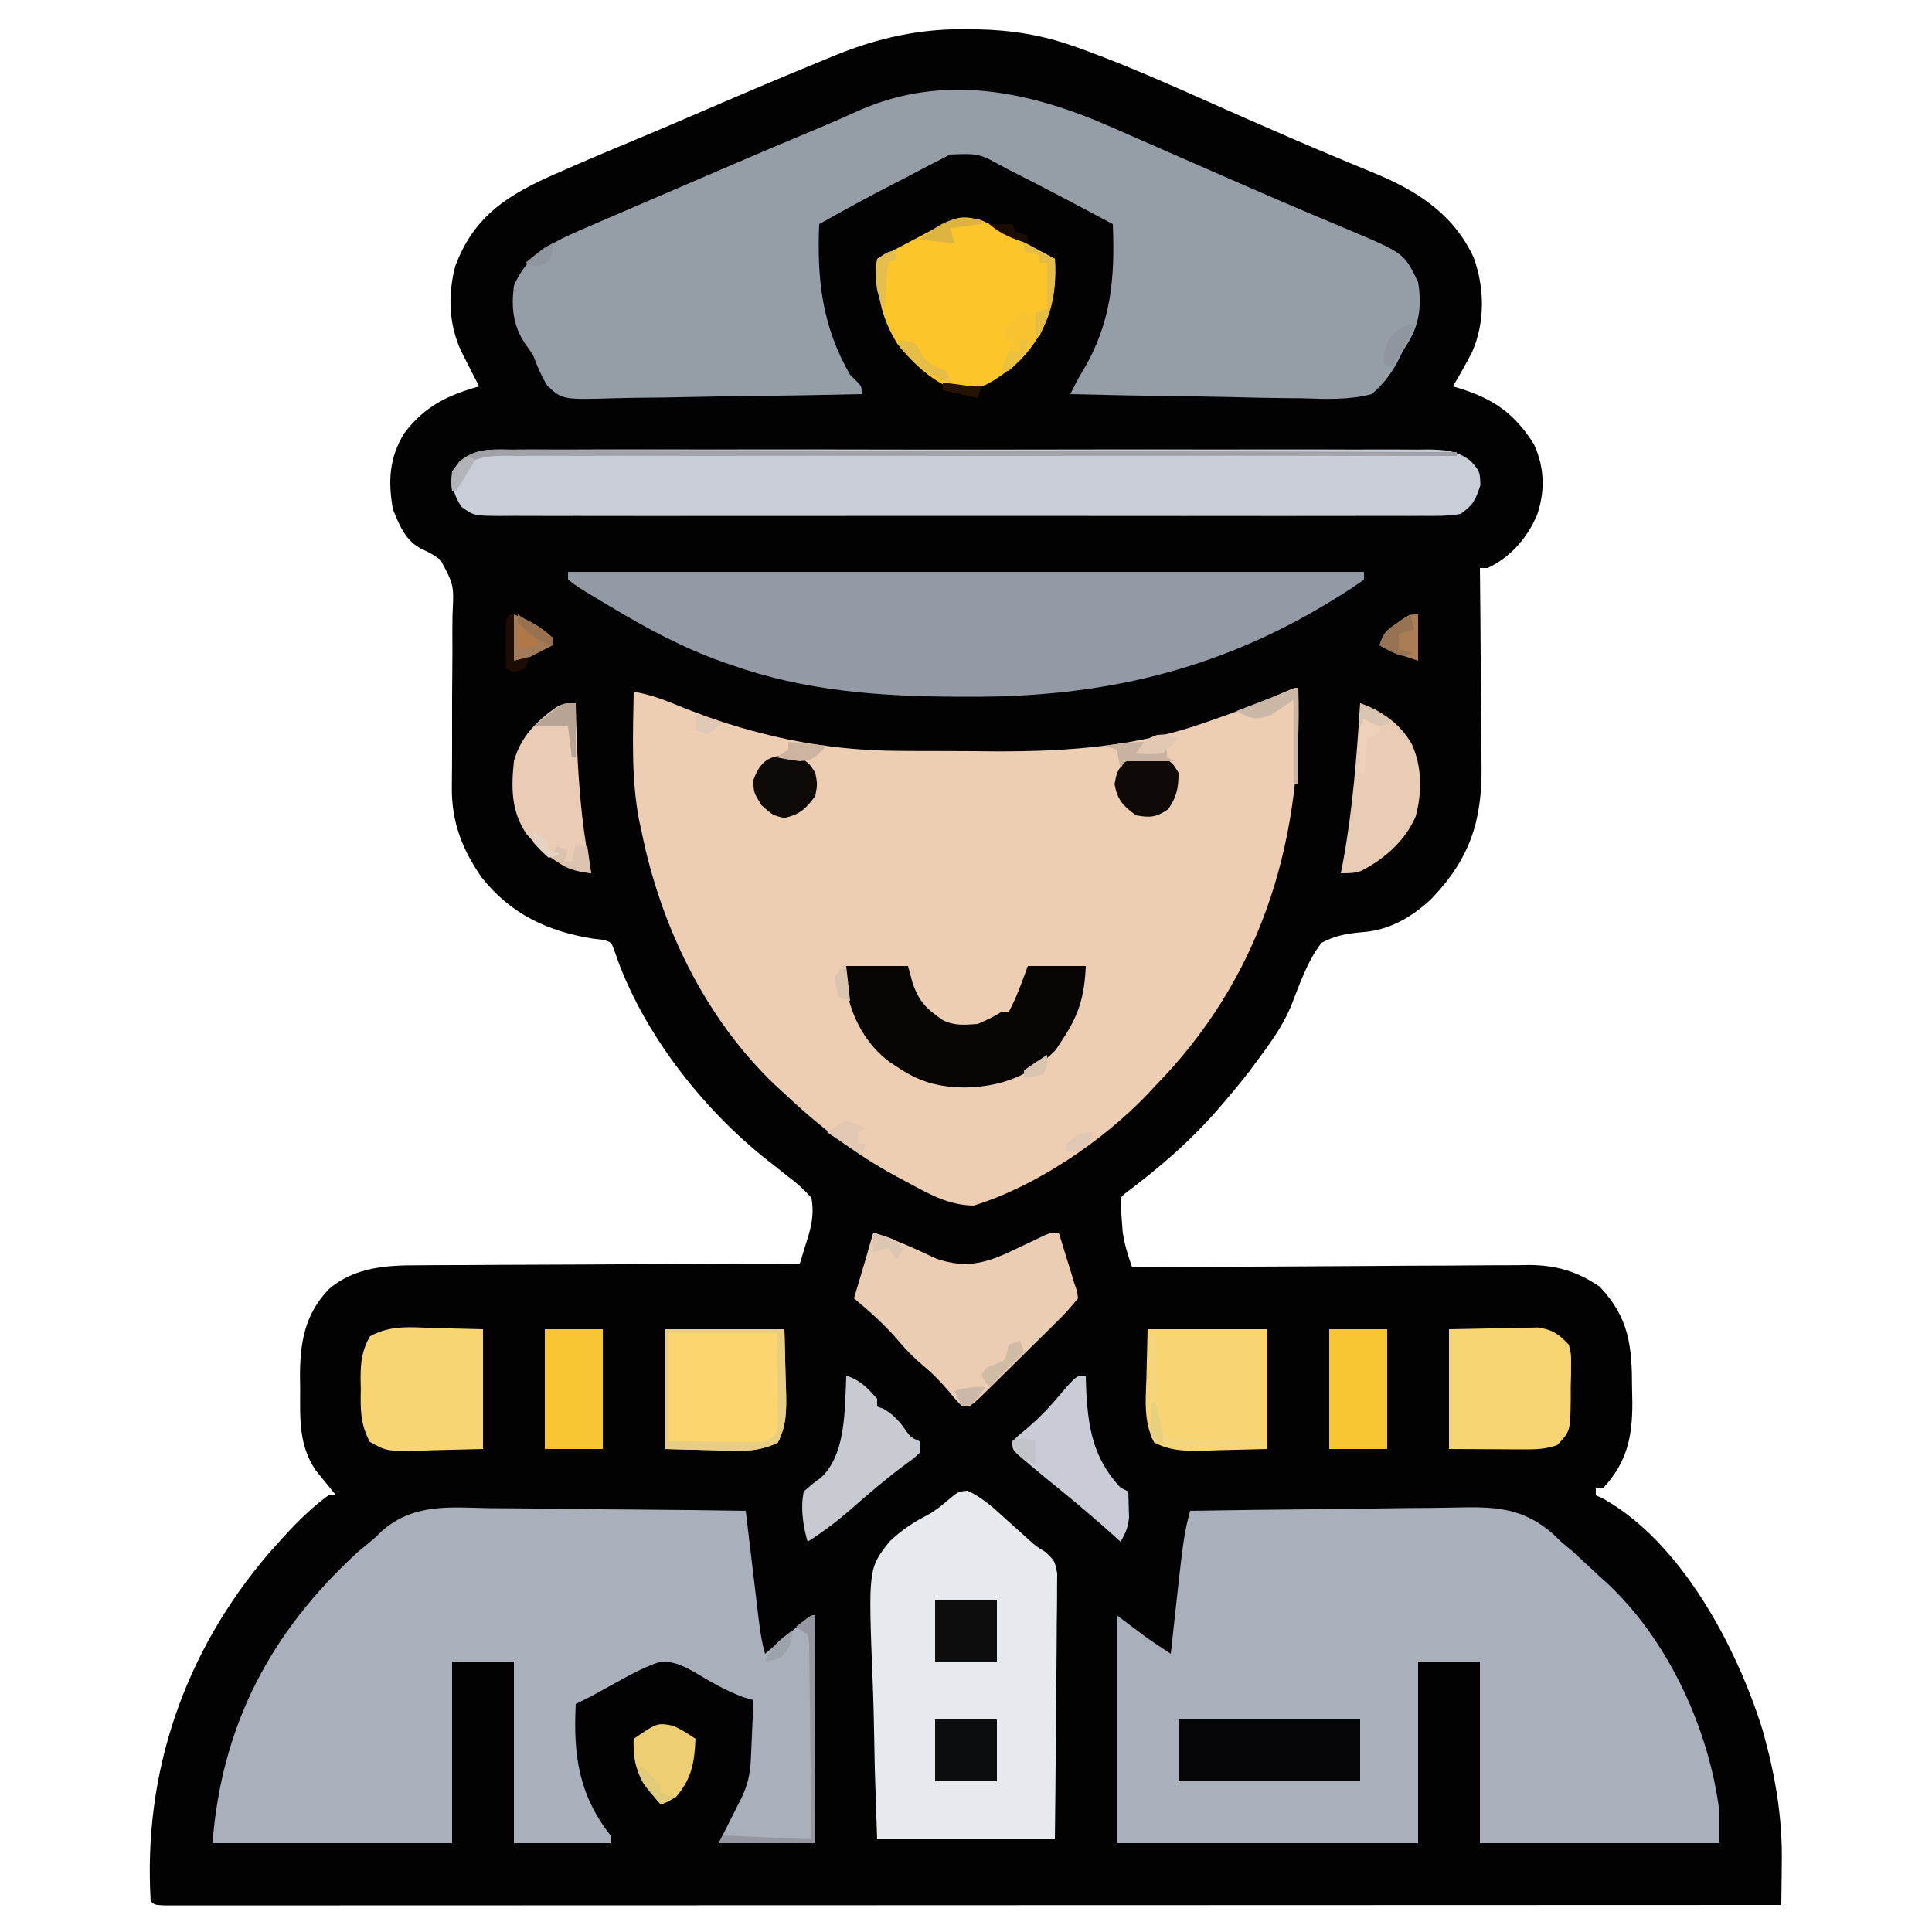 <?xml version="1.0" encoding="UTF-8"?>
<svg version="1.1" xmlns="http://www.w3.org/2000/svg" width="500" height="500">
<path d="M0 0 C1.563 0.014 1.563 0.014 3.157 0.027 C11.96 0.223 19.886 1.486 28.188 4.438 C28.843 4.669 29.499 4.9 30.174 5.138 C44.484 10.328 58.366 16.812 72.297 22.93 C80.061 26.338 87.828 29.73 95.652 32.996 C96.938 33.535 98.224 34.075 99.51 34.614 C101.839 35.588 104.172 36.553 106.51 37.507 C117.333 42.044 126.505 48.133 131.562 59.062 C134.434 66.945 134.556 75.925 131.121 83.648 C129.561 86.638 127.932 89.55 126.188 92.438 C126.768 92.608 127.348 92.778 127.945 92.953 C136.79 95.697 142.251 99.557 147.188 107.438 C149.906 113.368 150.072 119.353 148.062 125.5 C145.516 131.602 141.209 136.594 135.188 139.438 C134.528 139.438 133.868 139.438 133.188 139.438 C133.196 140.215 133.205 140.992 133.214 141.793 C133.295 149.162 133.356 156.532 133.395 163.901 C133.416 167.689 133.444 171.476 133.489 175.264 C133.533 178.927 133.557 182.59 133.567 186.254 C133.574 187.644 133.589 189.033 133.61 190.422 C133.828 204.879 130.572 214.762 120.496 225.188 C115.465 229.857 109.75 233.182 102.816 233.68 C98.687 234.044 95.889 234.523 92.188 236.438 C88.426 241.34 86.452 247.403 84.189 253.097 C81.941 258.351 78.589 262.87 75.188 267.438 C74.575 268.26 73.963 269.082 73.332 269.93 C71.346 272.493 69.293 274.972 67.188 277.438 C66.76 277.939 66.332 278.44 65.892 278.957 C58.439 287.603 50.315 294.615 41.188 301.438 C40.858 301.767 40.528 302.098 40.188 302.438 C40.226 304.336 40.344 306.233 40.5 308.125 C40.579 309.16 40.657 310.195 40.738 311.262 C41.199 314.518 42.112 317.338 43.188 320.438 C43.75 320.433 44.313 320.428 44.893 320.424 C58.624 320.313 72.356 320.231 86.087 320.178 C92.728 320.152 99.368 320.117 106.009 320.06 C112.421 320.006 118.834 319.976 125.247 319.963 C127.689 319.954 130.131 319.936 132.573 319.909 C136.004 319.872 139.432 319.868 142.863 319.87 C143.865 319.852 144.867 319.834 145.899 319.815 C152.908 319.866 158.367 321.438 164.188 325.438 C171.87 333.516 172.551 340.936 172.562 351.75 C172.587 352.948 172.611 354.146 172.637 355.381 C172.666 364.169 171.322 370.745 165.188 377.438 C164.528 377.438 163.868 377.438 163.188 377.438 C163.188 378.098 163.188 378.757 163.188 379.438 C163.733 379.67 164.278 379.902 164.84 380.141 C185.314 391.451 199.73 418.822 206.371 440.258 C209.612 451.756 211.512 462.671 211.312 474.625 C211.303 475.672 211.294 476.72 211.285 477.799 C211.262 480.345 211.229 482.891 211.188 485.438 C157.572 485.46 103.956 485.478 50.34 485.489 C44.017 485.49 37.694 485.491 31.372 485.492 C29.484 485.493 29.484 485.493 27.557 485.493 C7.146 485.498 -13.265 485.505 -33.675 485.515 C-54.602 485.524 -75.529 485.53 -96.456 485.532 C-109.38 485.533 -122.304 485.537 -135.228 485.545 C-144.077 485.551 -152.927 485.552 -161.776 485.551 C-166.89 485.55 -172.004 485.551 -177.118 485.557 C-181.792 485.562 -186.465 485.562 -191.139 485.558 C-192.838 485.558 -194.536 485.559 -196.235 485.562 C-198.528 485.566 -200.821 485.564 -203.115 485.561 C-204.393 485.561 -205.672 485.561 -206.989 485.562 C-209.812 485.438 -209.812 485.438 -210.812 484.438 C-212.81 451.006 -202.018 419.904 -180.305 394.504 C-175.552 389.148 -170.658 383.636 -164.812 379.438 C-164.153 379.438 -163.493 379.438 -162.812 379.438 C-163.295 378.857 -163.777 378.277 -164.273 377.68 C-164.905 376.899 -165.537 376.117 -166.188 375.312 C-166.814 374.547 -167.44 373.781 -168.086 372.992 C-172.523 366.428 -172.147 359.721 -172.125 352.062 C-172.141 350.964 -172.157 349.866 -172.174 348.734 C-172.179 339.983 -170.996 332.651 -164.732 326.099 C-158.179 320.425 -149.867 319.85 -141.58 319.892 C-140.505 319.881 -139.431 319.871 -138.324 319.86 C-134.807 319.831 -131.291 319.829 -127.773 319.828 C-125.321 319.813 -122.87 319.796 -120.418 319.778 C-113.99 319.734 -107.562 319.714 -101.134 319.699 C-94.565 319.68 -87.995 319.638 -81.426 319.598 C-68.555 319.522 -55.684 319.471 -42.812 319.438 C-42.321 317.851 -41.833 316.263 -41.347 314.674 C-41.075 313.79 -40.803 312.906 -40.523 311.995 C-39.568 308.556 -39.202 305.973 -39.812 302.438 C-41.768 300.262 -43.385 298.771 -45.688 297.062 C-46.889 296.108 -48.089 295.152 -49.289 294.195 C-50.187 293.496 -50.187 293.496 -51.103 292.782 C-68.042 279.461 -83.886 259.24 -90.789 238.504 C-91.614 236.258 -91.614 236.258 -93.809 235.652 C-95.017 235.515 -95.017 235.515 -96.25 235.375 C-108.064 233.502 -117.568 229.047 -125.125 219.562 C-130.175 212.353 -132.968 205.09 -132.875 196.295 C-132.866 195.054 -132.857 193.812 -132.847 192.533 C-132.841 191.872 -132.835 191.211 -132.828 190.531 C-132.801 187.015 -132.811 183.5 -132.816 179.984 C-132.823 175.518 -132.817 171.053 -132.761 166.587 C-132.717 162.97 -132.716 159.355 -132.745 155.738 C-132.748 154.365 -132.736 152.991 -132.706 151.617 C-132.318 143.849 -132.318 143.849 -135.802 137.328 C-138.168 135.699 -138.168 135.699 -140.643 134.537 C-144.936 132.362 -146.373 128.505 -148.125 124.25 C-149.414 117.102 -149.095 110.831 -145.188 104.562 C-139.969 97.62 -134.058 94.737 -125.812 92.438 C-126.234 91.618 -126.656 90.798 -127.09 89.953 C-127.638 88.875 -128.186 87.798 -128.75 86.688 C-129.295 85.62 -129.841 84.553 -130.402 83.453 C-133.698 76.406 -133.958 68.785 -131.977 61.266 C-127.468 49.345 -119.931 43.841 -108.711 38.621 C-100.804 35.056 -92.806 31.701 -84.801 28.363 C-78.938 25.918 -73.101 23.416 -67.271 20.895 C-57.01 16.465 -46.724 12.096 -36.375 7.875 C-34.912 7.267 -34.912 7.267 -33.42 6.646 C-22.478 2.236 -11.811 -0.125 0 0 Z " fill="#030203" transform="translate(249.812,7.562)"/>
<path d="M0 0 C1.218 37.944 -8.554 72.624 -34.863 100.77 C-35.568 101.506 -36.274 102.242 -37 103 C-37.633 103.684 -38.266 104.369 -38.918 105.074 C-50.465 117.193 -67.853 129.033 -84 134 C-90.535 133.937 -95.633 130.967 -101.25 127.938 C-102.184 127.439 -103.117 126.941 -104.079 126.428 C-114.925 120.547 -124.027 113.477 -133 105 C-133.75 104.314 -134.5 103.628 -135.273 102.922 C-153.498 85.657 -165.122 61.422 -170 37 C-170.204 36.073 -170.407 35.146 -170.617 34.191 C-172.697 23.239 -172.185 12.1 -172 1 C-168.16 1.693 -164.787 2.828 -161.177 4.323 C-153.803 7.375 -146.433 9.885 -138.688 11.812 C-137.526 12.104 -137.526 12.104 -136.342 12.401 C-125.061 15.092 -113.968 16.314 -102.379 16.336 C-101.118 16.343 -99.857 16.349 -98.557 16.356 C-95.902 16.366 -93.248 16.372 -90.593 16.371 C-86.604 16.37 -82.616 16.411 -78.627 16.449 C-59.475 16.535 -41.006 15.173 -22.875 8.562 C-22.018 8.265 -21.161 7.967 -20.278 7.66 C-14.425 5.598 -8.667 3.344 -2.984 0.848 C-1 0 -1 0 0 0 Z " fill="#EDCEB3" transform="translate(336,178)"/>
<path d="M0 0 C10.892 -0.186 21.784 -0.328 32.678 -0.414 C37.737 -0.456 42.796 -0.512 47.854 -0.604 C52.743 -0.691 57.631 -0.738 62.521 -0.759 C64.379 -0.774 66.237 -0.802 68.095 -0.846 C78.429 -1.078 85.81 -1.115 93.991 6.033 C94.654 6.682 95.317 7.331 96 8 C96.995 8.826 97.99 9.653 99.016 10.504 C101.354 12.658 103.685 14.82 106 17 C106.603 17.539 107.207 18.078 107.828 18.633 C123.747 33.436 134.357 56.554 137 78 C137 80.64 137 83.28 137 86 C116.54 86 96.08 86 75 86 C75 70.49 75 54.98 75 39 C69.72 39 64.44 39 59 39 C59 54.51 59 70.02 59 86 C33.26 86 7.52 86 -19 86 C-19 66.53 -19 47.06 -19 27 C-16.36 28.98 -13.72 30.96 -11 33 C-9.011 34.35 -7.015 35.69 -5 37 C-4.879 35.875 -4.758 34.749 -4.633 33.59 C-1.685 6.477 -1.685 6.477 0 0 Z " fill="#A9B0BB" transform="translate(308,391)"/>
<path d="M0 0 C1.084 0.473 2.167 0.946 3.284 1.433 C6.753 2.949 10.218 4.474 13.684 6 C17.258 7.566 20.834 9.13 24.41 10.693 C26.752 11.718 29.094 12.743 31.436 13.77 C37.813 16.564 44.2 19.332 50.613 22.043 C51.279 22.325 51.945 22.607 52.631 22.897 C55.527 24.122 58.426 25.34 61.328 26.549 C75.534 32.55 75.534 32.55 79.121 40 C80.059 45.701 79.58 50.784 76.506 55.732 C75.049 58.042 75.049 58.042 73.754 60.765 C71.824 64.133 70.086 66.475 67.121 69 C61.161 70.544 55.392 70.287 49.277 70.074 C47.54 70.054 45.803 70.038 44.065 70.027 C39.513 69.985 34.965 69.877 30.414 69.755 C25.762 69.642 21.11 69.592 16.457 69.537 C7.343 69.419 -1.767 69.232 -10.879 69 C-9.885 66.986 -8.892 65.021 -7.73 63.098 C-0.276 50.728 0.689 39.056 0.121 25 C-8.402 20.443 -16.938 15.917 -25.566 11.562 C-26.212 11.233 -26.858 10.904 -27.523 10.564 C-34.474 6.694 -34.474 6.694 -41.988 6.979 C-43.072 7.544 -44.156 8.109 -45.273 8.691 C-45.865 8.993 -46.457 9.295 -47.066 9.606 C-48.952 10.573 -50.821 11.567 -52.691 12.562 C-53.936 13.206 -55.181 13.847 -56.428 14.486 C-62.98 17.865 -69.464 21.368 -75.879 25 C-76.458 39.327 -75.173 51.294 -67.879 64 C-67.344 64.523 -66.809 65.047 -66.258 65.586 C-64.879 67 -64.879 67 -64.879 69 C-75.075 69.232 -85.271 69.409 -95.469 69.518 C-100.205 69.57 -104.939 69.641 -109.674 69.754 C-114.245 69.863 -118.815 69.923 -123.387 69.949 C-125.13 69.967 -126.872 70.003 -128.614 70.057 C-142.292 70.465 -142.292 70.465 -146.234 66.826 C-147.786 64.258 -148.849 61.81 -149.879 59 C-150.613 57.85 -151.379 56.72 -152.191 55.625 C-155.143 51.033 -155.579 46.416 -154.879 41 C-151.242 32.06 -143.194 28.897 -134.727 25.285 C-133.962 24.953 -133.197 24.62 -132.408 24.278 C-129.922 23.2 -127.432 22.131 -124.941 21.062 C-123.199 20.31 -121.458 19.558 -119.716 18.805 C-115.29 16.895 -110.861 14.993 -106.431 13.095 C-103.997 12.051 -101.566 11.004 -99.134 9.956 C-91.477 6.655 -83.808 3.387 -76.105 0.194 C-72.557 -1.28 -69.05 -2.82 -65.559 -4.422 C-43.532 -14.13 -21.191 -9.385 0 0 Z " fill="#959DA7" transform="translate(287.879,33)"/>
<path d="M0 0 C1.914 0.013 3.828 0.023 5.742 0.03 C10.75 0.057 15.756 0.125 20.764 0.203 C25.885 0.275 31.007 0.307 36.129 0.342 C46.157 0.417 56.184 0.536 66.211 0.684 C66.385 2.152 66.385 2.152 66.562 3.649 C66.994 7.288 67.429 10.925 67.865 14.563 C68.053 16.136 68.24 17.709 68.427 19.283 C68.695 21.547 68.966 23.811 69.238 26.074 C69.321 26.775 69.403 27.477 69.488 28.199 C69.878 31.423 70.311 34.559 71.211 37.684 C72.066 36.962 72.92 36.24 73.801 35.496 C74.917 34.558 76.032 33.621 77.148 32.684 C77.712 32.207 78.276 31.73 78.857 31.238 C83.098 27.684 83.098 27.684 84.211 27.684 C84.211 47.154 84.211 66.624 84.211 86.684 C75.961 86.684 67.711 86.684 59.211 86.684 C60.291 84.524 61.373 82.365 62.465 80.211 C62.897 79.356 63.329 78.502 63.773 77.621 C64.208 76.764 64.642 75.907 65.09 75.023 C66.735 71.59 67.36 68.779 67.527 65.016 C67.569 64.123 67.611 63.23 67.654 62.311 C67.694 61.382 67.733 60.453 67.773 59.496 C67.838 58.086 67.838 58.086 67.904 56.646 C68.01 54.326 68.112 52.005 68.211 49.684 C67.376 49.44 66.54 49.196 65.68 48.945 C61.061 47.265 56.989 44.856 52.777 42.342 C49.814 40.672 47.647 39.681 44.219 39.699 C40.41 40.946 37.071 42.66 33.586 44.621 C32.281 45.339 30.977 46.056 29.672 46.773 C28.53 47.404 27.388 48.034 26.211 48.684 C24.883 49.36 23.552 50.033 22.211 50.684 C21.567 63.779 22.9 74.064 31.211 84.684 C31.211 85.344 31.211 86.004 31.211 86.684 C22.961 86.684 14.711 86.684 6.211 86.684 C6.211 71.174 6.211 55.664 6.211 39.684 C0.931 39.684 -4.349 39.684 -9.789 39.684 C-9.789 55.194 -9.789 70.704 -9.789 86.684 C-30.249 86.684 -50.709 86.684 -71.789 86.684 C-69.433 56.049 -56.714 32.037 -34.227 11.371 C-33.532 10.797 -32.837 10.222 -32.122 9.63 C-29.809 7.75 -29.809 7.75 -27.864 5.816 C-19.562 -1.328 -10.333 -0.208 0 0 Z " fill="#A9B0BB" transform="translate(126.789,390.316)"/>
<path d="M0 0 C67.98 0 135.96 0 206 0 C206 0.66 206 1.32 206 2 C203.698 3.647 201.41 5.151 199 6.625 C198.278 7.069 197.556 7.514 196.812 7.972 C167.674 25.639 137.867 32.448 103.938 32.312 C102.991 32.311 102.044 32.309 101.069 32.307 C80.674 32.241 61.343 30.857 42 24 C41.367 23.78 40.734 23.559 40.082 23.333 C29.746 19.671 20.379 14.625 11 9 C10.415 8.652 9.831 8.304 9.229 7.945 C2.505 3.916 2.505 3.916 0 2 C0 1.34 0 0.68 0 0 Z " fill="#939AA5" transform="translate(147,148)"/>
<path d="M0 0 C1.562 -0.012 1.562 -0.012 3.156 -0.024 C6.65 -0.044 10.144 -0.028 13.639 -0.012 C16.142 -0.019 18.646 -0.028 21.149 -0.039 C27.246 -0.059 33.342 -0.056 39.439 -0.042 C44.395 -0.03 49.35 -0.029 54.305 -0.034 C55.011 -0.035 55.716 -0.036 56.443 -0.036 C57.876 -0.038 59.308 -0.04 60.741 -0.041 C74.178 -0.056 87.615 -0.039 101.051 -0.012 C112.578 0.01 124.105 0.006 135.633 -0.017 C149.02 -0.044 162.407 -0.054 175.794 -0.039 C177.222 -0.037 178.649 -0.036 180.077 -0.034 C181.131 -0.033 181.131 -0.033 182.206 -0.032 C187.155 -0.028 192.103 -0.035 197.052 -0.047 C203.714 -0.062 210.376 -0.051 217.039 -0.022 C219.486 -0.015 221.933 -0.017 224.38 -0.028 C227.717 -0.042 231.053 -0.025 234.39 0 C235.847 -0.017 235.847 -0.017 237.333 -0.034 C241.724 0.03 244.844 0.218 248.399 2.952 C250.758 5.635 250.758 5.635 250.883 9.197 C249.621 13.054 249.049 14.305 245.758 16.635 C242.372 17.239 239.017 17.174 235.585 17.143 C234.539 17.149 233.493 17.155 232.416 17.162 C228.9 17.178 225.384 17.165 221.868 17.152 C219.351 17.158 216.835 17.165 214.319 17.174 C208.187 17.19 202.056 17.188 195.924 17.176 C190.941 17.167 185.959 17.166 180.976 17.17 C180.267 17.171 179.558 17.171 178.828 17.172 C177.388 17.173 175.948 17.175 174.509 17.176 C161.003 17.187 147.497 17.174 133.991 17.153 C122.399 17.135 110.807 17.138 99.215 17.156 C85.758 17.178 72.301 17.186 58.844 17.174 C57.41 17.173 55.975 17.171 54.541 17.17 C53.835 17.17 53.129 17.169 52.402 17.168 C47.424 17.165 42.447 17.171 37.469 17.18 C30.771 17.192 24.074 17.184 17.376 17.161 C14.914 17.155 12.452 17.157 9.989 17.166 C6.636 17.176 3.284 17.163 -0.069 17.143 C-1.541 17.156 -1.541 17.156 -3.044 17.17 C-9.593 17.094 -9.593 17.094 -12.811 14.818 C-14.887 11.65 -15.308 9.416 -15.242 5.635 C-11.069 -0.372 -6.718 -0.077 0 0 Z " fill="#C9CDD6" transform="translate(132.242,116.365)"/>
<path d="M0 0 C3.95 1.838 6.893 4.601 10.094 7.52 C11.395 8.683 12.697 9.846 14 11.008 C14.856 11.784 14.856 11.784 15.729 12.575 C17.631 14.32 17.631 14.32 20.175 15.868 C22.594 18.207 22.594 18.207 23.195 21.421 C23.184 22.692 23.173 23.962 23.161 25.271 C23.162 25.973 23.163 26.676 23.164 27.4 C23.16 29.717 23.121 32.031 23.082 34.348 C23.073 35.956 23.066 37.565 23.061 39.173 C23.042 43.402 22.992 47.63 22.937 51.858 C22.877 56.934 22.854 62.01 22.825 67.087 C22.776 74.794 22.681 82.5 22.594 90.207 C7.414 90.207 -7.766 90.207 -23.406 90.207 C-24.008 72.76 -24.008 72.76 -24.139 65.248 C-24.228 60.146 -24.333 55.048 -24.538 49.949 C-25.706 20.137 -25.706 20.137 -20.211 13.181 C-17.216 10.269 -13.993 8.141 -10.283 6.244 C-8.315 5.157 -6.758 3.917 -5.068 2.438 C-2.406 0.207 -2.406 0.207 0 0 Z " fill="#E6E9ED" transform="translate(250.406,385.793)"/>
<path d="M0 0 C3.381 1.526 6.622 3.282 9.875 5.062 C10.754 5.535 11.633 6.007 12.539 6.494 C14.697 7.655 16.85 8.824 19 10 C19.289 20.571 17.513 28.272 10.062 36.172 C5.9 39.861 1.122 43.565 -4.496 44.348 C-11.149 43.424 -17.684 37.16 -21.75 32.008 C-26.181 24.891 -27.265 18.214 -27 10 C-23.875 8.354 -20.75 6.708 -17.625 5.062 C-16.291 4.36 -16.291 4.36 -14.93 3.643 C-14.079 3.195 -13.228 2.747 -12.352 2.285 C-11.566 1.871 -10.781 1.458 -9.971 1.031 C-5.98 -1.057 -4.513 -1.136 0 0 Z " fill="#FCC62B" transform="translate(254,57)"/>
<path d="M0 0 C5.693 1.782 10.971 4.235 16.367 6.758 C24.595 9.571 29.896 7.647 37.375 4 C38.965 3.247 40.556 2.497 42.148 1.75 C42.841 1.415 43.534 1.08 44.248 0.734 C46 0 46 0 48 0 C48.647 2.083 49.293 4.166 49.938 6.25 C50.477 7.99 50.477 7.99 51.027 9.766 C51.348 10.833 51.669 11.9 52 13 C52.235 13.664 52.47 14.329 52.712 15.013 C52.807 15.669 52.902 16.324 53 17 C51.09 19.382 49.224 21.404 47.043 23.516 C46.116 24.439 46.116 24.439 45.17 25.382 C43.86 26.682 42.544 27.976 41.222 29.265 C39.194 31.244 37.185 33.241 35.178 35.242 C33.905 36.501 32.631 37.759 31.355 39.016 C30.75 39.616 30.145 40.215 29.521 40.834 C25.233 45 25.233 45 23 45 C21.484 43.426 21.484 43.426 19.75 41.312 C17.581 38.754 15.593 36.661 13 34.5 C10.537 32.448 8.677 30.548 6.625 28.125 C3.1 23.978 -0.821 20.474 -5 17 C-4.807 16.359 -4.613 15.719 -4.414 15.059 C-2.906 10.049 -1.423 5.035 0 0 Z " fill="#EBCDB3" transform="translate(226,319)"/>
<path d="M0 0 C5.28 0 10.56 0 16 0 C16.371 1.382 16.742 2.764 17.125 4.188 C18.75 9.125 20.745 11.103 25 14 C28.072 15.536 30.602 15.227 34 15 C37.251 13.584 37.251 13.584 40 12 C40.66 12 41.32 12 42 12 C44.084 8.153 45.497 4.099 47 0 C51.95 0 56.9 0 62 0 C61.676 7.673 60.259 12.624 56 19 C55.402 19.907 54.804 20.815 54.188 21.75 C47.72 28.402 39.958 31.274 30.75 31.438 C23.654 31.34 18.84 29.974 13 26 C12.417 25.616 11.835 25.232 11.234 24.836 C5.038 20.236 1.515 13.438 0 6 C0 4.02 0 2.04 0 0 Z " fill="#070504" transform="translate(219,250)"/>
<path d="M0 0 C10.23 0 20.46 0 31 0 C31 10.23 31 20.46 31 31 C26.813 31.103 22.626 31.206 18.312 31.312 C17.001 31.358 15.689 31.404 14.337 31.45 C9.544 31.508 6.001 31.51 1.688 29.312 C-1.051 23.936 -0.518 18.613 -0.312 12.688 C-0.209 8.501 -0.106 4.314 0 0 Z " fill="#F8D572" transform="translate(297,344)"/>
<path d="M0 0 C10.23 0 20.46 0 31 0 C31.103 4.187 31.206 8.374 31.312 12.688 C31.381 14.655 31.381 14.655 31.45 16.663 C31.508 21.456 31.51 24.999 29.312 29.312 C23.936 32.051 18.613 31.518 12.688 31.312 C8.501 31.209 4.314 31.106 0 31 C0 20.77 0 10.54 0 0 Z " fill="#FBD66F" transform="translate(172,344)"/>
<path d="M0 0 C4.187 -0.083 8.374 -0.165 12.688 -0.25 C13.999 -0.286 15.311 -0.323 16.663 -0.36 C17.706 -0.37 18.749 -0.38 19.824 -0.391 C20.887 -0.412 21.95 -0.433 23.046 -0.454 C26.796 0.122 28.415 1.246 31 4 C31.615 6.41 31.615 6.41 31.594 9.062 C31.591 10.024 31.589 10.986 31.586 11.977 C31.543 13.473 31.543 13.473 31.5 15 C31.504 16.497 31.504 16.497 31.508 18.023 C31.395 26.425 31.395 26.425 28 30 C24.822 31.059 22.574 31.115 19.238 31.098 C17.727 31.094 17.727 31.094 16.185 31.09 C14.268 31.076 14.268 31.076 12.312 31.062 C6.218 31.032 6.218 31.032 0 31 C0 20.77 0 10.54 0 0 Z " fill="#F8D573" transform="translate(375,344)"/>
<path d="M0 0 C4.187 0.103 8.374 0.206 12.688 0.312 C12.688 10.543 12.688 20.773 12.688 31.312 C8.501 31.416 4.314 31.519 0 31.625 C-1.312 31.671 -2.624 31.716 -3.975 31.763 C-12.339 31.863 -12.339 31.863 -16.605 29.449 C-19.089 24.885 -19.043 20.932 -18.938 15.812 C-18.957 14.875 -18.976 13.938 -18.996 12.973 C-18.966 8.718 -18.659 5.95 -16.605 2.176 C-11.29 -0.832 -5.979 -0.207 0 0 Z " fill="#F8D573" transform="translate(112.312,343.688)"/>
<path d="M0 0 C15.51 0 31.02 0 47 0 C47 5.28 47 10.56 47 16 C31.49 16 15.98 16 0 16 C0 10.72 0 5.44 0 0 Z " fill="#060608" transform="translate(305,445)"/>
<path d="M0 0 C0.015 0.693 0.029 1.387 0.044 2.101 C0.377 16.313 1.136 30.059 4 44 C-3.622 42.92 -7.786 39.576 -12.703 33.879 C-16.746 28.021 -16.707 21.877 -16 15 C-14.247 8.69 -10.236 4.727 -5 1 C-3 0 -3 0 0 0 Z " fill="#E9CCB3" transform="translate(149,182)"/>
<path d="M0 0 C5.884 2.21 10.169 5.113 13.375 10.562 C16.036 16.477 16.062 23.089 14.375 29.301 C11.607 35.664 6.291 40.318 0.188 43.438 C-2 44 -2 44 -5 44 C-4.807 43.002 -4.613 42.005 -4.414 40.977 C-1.91 27.394 -0.891 13.771 0 0 Z " fill="#E8CCB3" transform="translate(352,182)"/>
<path d="M0 0 C3.726 1.242 5.393 3.111 8 6 C8 6.66 8 7.32 8 8 C8.557 8.206 9.114 8.412 9.688 8.625 C11.947 9.968 13 11.052 14.625 13.062 C16.671 16.008 16.671 16.008 19 17 C19 17.99 19 18.98 19 20 C17.523 21.402 17.523 21.402 15.375 22.938 C10.384 26.64 5.715 30.637 1.05 34.736 C-2.478 37.805 -6.052 40.49 -10 43 C-11.191 38.659 -11.867 34.465 -11 30 C-8.25 27.625 -8.25 27.625 -6.598 26.473 C-0.445 20.801 -0.443 10.401 -0.078 2.676 C-0.052 1.793 -0.027 0.91 0 0 Z " fill="#C7CAD1" transform="translate(219,356)"/>
<path d="M0 0 C0.026 0.978 0.052 1.957 0.078 2.965 C0.519 13.154 1.776 21.295 9 29 C9.66 29.33 10.32 29.66 11 30 C11.054 31.416 11.093 32.833 11.125 34.25 C11.148 35.039 11.171 35.828 11.195 36.641 C10.983 39.207 10.287 40.792 9 43 C8.478 42.527 7.956 42.054 7.418 41.566 C3.171 37.751 -1.132 34.039 -5.562 30.438 C-8.96 27.672 -12.352 24.903 -15.688 22.062 C-16.331 21.517 -16.974 20.972 -17.637 20.41 C-19 19 -19 19 -19 17 C-17.461 15.52 -17.461 15.52 -15.375 13.812 C-11.98 10.939 -9.14 7.935 -6.316 4.512 C-2.388 0 -2.388 0 0 0 Z " fill="#C9CCD4" transform="translate(281,356)"/>
<path d="M0 0 C4.95 0 9.9 0 15 0 C15 10.23 15 20.46 15 31 C10.05 31 5.1 31 0 31 C0 20.77 0 10.54 0 0 Z " fill="#F9C633" transform="translate(344,344)"/>
<path d="M0 0 C4.95 0 9.9 0 15 0 C15 10.23 15 20.46 15 31 C10.05 31 5.1 31 0 31 C0 20.77 0 10.54 0 0 Z " fill="#F9C633" transform="translate(141,344)"/>
<path d="M0 0 C1.046 -0.004 2.091 -0.009 3.168 -0.013 C6.677 -0.021 10.185 0.006 13.694 0.034 C16.207 0.035 18.72 0.034 21.233 0.031 C26.646 0.03 32.059 0.044 37.472 0.073 C45.298 0.113 53.124 0.126 60.95 0.133 C73.648 0.144 86.345 0.177 99.043 0.224 C111.377 0.27 123.711 0.305 136.045 0.327 C136.805 0.328 137.566 0.329 138.349 0.331 C142.164 0.337 145.978 0.343 149.793 0.35 C181.435 0.401 213.076 0.49 244.718 0.601 C244.718 0.931 244.718 1.261 244.718 1.601 C243.414 1.599 242.109 1.597 240.765 1.595 C209.81 1.544 178.854 1.534 147.899 1.575 C144.09 1.58 140.281 1.585 136.472 1.589 C135.714 1.59 134.955 1.591 134.174 1.592 C121.891 1.605 109.608 1.591 97.325 1.566 C84.724 1.541 72.124 1.546 59.523 1.58 C51.745 1.599 43.969 1.595 36.191 1.561 C30.23 1.537 24.27 1.556 18.309 1.59 C15.862 1.597 13.415 1.591 10.967 1.57 C7.631 1.544 4.298 1.566 0.962 1.601 C-0.012 1.582 -0.985 1.562 -1.989 1.542 C-4.659 1.6 -6.762 1.709 -9.282 2.601 C-11.533 5.041 -12.845 7.637 -14.282 10.601 C-14.612 10.601 -14.942 10.601 -15.282 10.601 C-15.777 7.136 -15.463 5.856 -13.405 2.963 C-8.96 -0.398 -5.435 -0.081 0 0 Z " fill="#A0A1A6" transform="translate(132.282,116.399)"/>
<path d="M0 0 C5.28 0 10.56 0 16 0 C16 5.28 16 10.56 16 16 C10.72 16 5.44 16 0 16 C0 10.72 0 5.44 0 0 Z " fill="#0C0D0E" transform="translate(242,445)"/>
<path d="M0 0 C5.28 0 10.56 0 16 0 C16 5.28 16 10.56 16 16 C10.72 16 5.44 16 0 16 C0 10.72 0 5.44 0 0 Z " fill="#0D0D0E" transform="translate(242,414)"/>
<path d="M0 0 C2.75 1.375 2.75 1.375 5.75 3.375 C5.481 9.421 4.823 13.604 0.75 18.375 C-1.5 19.75 -1.5 19.75 -3.25 20.375 C-8.344 14.477 -10.562 11.476 -10.25 3.375 C-4.121 -0.793 -4.121 -0.793 0 0 Z " fill="#EECE72" transform="translate(174.25,446.625)"/>
<path d="M0 0 C2.562 1.562 2.562 1.562 4 4 C4 7.929 3.556 10.197 1.312 13.438 C-1.777 15.525 -3.338 15.673 -7 15 C-10.363 12.514 -11.801 11.086 -12.562 6.938 C-12 4 -12 4 -10.5 1.625 C-6.988 -0.658 -4.076 -0.809 0 0 Z " fill="#0F0A08" transform="translate(301,196)"/>
<path d="M0 0 C2.5 1.625 2.5 1.625 4 4 C4.562 6.938 4.562 6.938 4 10 C1.549 13.317 0.044 14.761 -4 15.688 C-7 15 -7 15 -9.938 12.375 C-12 9 -12 9 -12 5.812 C-9.825 -0.305 -6.312 -1.13 0 0 Z " fill="#0D0907" transform="translate(207,196)"/>
<path d="M0 0 C10.23 0 20.46 0 31 0 C31.103 4.187 31.206 8.374 31.312 12.688 C31.381 14.655 31.381 14.655 31.45 16.663 C31.508 21.456 31.51 24.999 29.312 29.312 C23.936 32.051 18.613 31.518 12.688 31.312 C8.501 31.209 4.314 31.106 0 31 C0 20.77 0 10.54 0 0 Z M1 1 C1 10.24 1 19.48 1 29 C7.095 29.062 7.095 29.062 13.312 29.125 C15.229 29.152 15.229 29.152 17.185 29.18 C18.696 29.188 18.696 29.188 20.238 29.195 C21.786 29.211 21.786 29.211 23.365 29.227 C26.232 29.193 26.232 29.193 29 27 C29.417 24.285 29.417 24.285 29.293 21.117 C29.285 20.066 29.278 19.016 29.27 17.933 C29.243 16.594 29.216 15.255 29.188 13.875 C29.126 9.626 29.064 5.378 29 1 C19.76 1 10.52 1 1 1 Z " fill="#E8CE84" transform="translate(172,344)"/>
<path d="M0 0 C2.64 1.32 5.28 2.64 8 4 C8.56 13.799 6.842 20.95 0.438 28.562 C-1.811 31.052 -2.751 31.917 -6 33 C-5.67 32.216 -5.34 31.433 -5 30.625 C-3.881 28.157 -3.881 28.157 -4 26 C-4.268 25.402 -4.536 24.804 -4.812 24.188 C-4.874 23.466 -4.936 22.744 -5 22 C-2.562 19.25 -2.562 19.25 0 17 C0.66 17.99 1.32 18.98 2 20 C2.66 19.01 3.32 18.02 4 17 C4.66 17 5.32 17 6 17 C6 13.04 6 9.08 6 5 C5.34 5 4.68 5 4 5 C4 4.34 4 3.68 4 3 C2.68 2.67 1.36 2.34 0 2 C0 1.34 0 0.68 0 0 Z " fill="#F8C330" transform="translate(265,63)"/>
<path d="M0 0 C0 19.47 0 38.94 0 59 C-8.25 59 -16.5 59 -25 59 C-24.67 58.34 -24.34 57.68 -24 57 C-16.41 57.33 -8.82 57.66 -1 58 C-1.069 50.488 -1.157 42.977 -1.262 35.466 C-1.296 32.909 -1.324 30.352 -1.346 27.795 C-1.38 24.126 -1.432 20.458 -1.488 16.789 C-1.495 15.64 -1.501 14.491 -1.508 13.307 C-1.527 12.246 -1.547 11.185 -1.568 10.092 C-1.579 9.155 -1.59 8.218 -1.601 7.253 C-1.733 6.509 -1.864 5.766 -2 5 C-2.99 4.34 -3.98 3.68 -5 3 C-1.125 0 -1.125 0 0 0 Z " fill="#94979F" transform="translate(211,418)"/>
<path d="M0 0 C4.265 1.706 6.697 2.98 10 6 C10 6.66 10 7.32 10 8 C8.711 8.672 7.419 9.337 6.125 10 C5.406 10.371 4.686 10.742 3.945 11.125 C2 12 2 12 0 12 C0 8.04 0 4.08 0 0 Z " fill="#A37A58" transform="translate(133,159)"/>
<path d="M0 0 C0 3.96 0 7.92 0 12 C-3.487 10.891 -6.775 9.737 -10 8 C-8.899 4.697 -8.31 4.215 -5.562 2.312 C-4.945 1.876 -4.328 1.439 -3.691 0.988 C-2 0 -2 0 0 0 Z " fill="#AB7D55" transform="translate(367,159)"/>
<path d="M0 0 C0.33 0 0.66 0 1 0 C1.02 0.711 1.04 1.423 1.06 2.156 C1.155 5.375 1.265 8.594 1.375 11.812 C1.406 12.932 1.437 14.052 1.469 15.205 C1.507 16.278 1.546 17.351 1.586 18.457 C1.617 19.447 1.649 20.437 1.681 21.456 C1.838 24.241 1.838 24.241 4 27 C6.612 27.51 6.612 27.51 9.664 27.512 C10.786 27.547 11.907 27.583 13.062 27.619 C14.238 27.642 15.414 27.664 16.625 27.688 C17.808 27.722 18.992 27.756 20.211 27.791 C23.141 27.874 26.07 27.943 29 28 C29 28.33 29 28.66 29 29 C24.542 29.058 20.084 29.094 15.625 29.125 C14.354 29.142 13.083 29.159 11.773 29.176 C10.562 29.182 9.35 29.189 8.102 29.195 C6.981 29.206 5.86 29.216 4.706 29.227 C2 29 2 29 0 27 C-0.227 24.294 -0.227 24.294 -0.195 20.898 C-0.189 19.687 -0.182 18.475 -0.176 17.227 C-0.159 15.956 -0.142 14.685 -0.125 13.375 C-0.111 11.457 -0.111 11.457 -0.098 9.5 C-0.074 6.333 -0.041 3.167 0 0 Z " fill="#F3D67D" transform="translate(298,345)"/>
<path d="M0 0 C0 8.25 0 16.5 0 25 C-0.33 25 -0.66 25 -1 25 C-1 17.74 -1 10.48 -1 3 C-2.98 4.32 -4.96 5.64 -7 7 C-10.01 8.003 -11.254 8.345 -14.148 7.008 C-14.759 6.675 -15.37 6.343 -16 6 C-15.085 5.651 -14.17 5.301 -13.227 4.941 C-12.038 4.486 -10.85 4.031 -9.625 3.562 C-8.442 3.11 -7.258 2.658 -6.039 2.191 C-0.449 0 -0.449 0 0 0 Z " fill="#CBB7A6" transform="translate(336,178)"/>
<path d="M0 0 C3.96 1.98 3.96 1.98 8 4 C8.441 11.725 7.323 17.027 4 24 C3.67 24 3.34 24 3 24 C3 22.02 3 20.04 3 18 C3.99 17.67 4.98 17.34 6 17 C6 13.04 6 9.08 6 5 C5.34 5 4.68 5 4 5 C4 4.34 4 3.68 4 3 C2.68 2.67 1.36 2.34 0 2 C0 1.34 0 0.68 0 0 Z " fill="#E3BD46" transform="translate(265,63)"/>
<path d="M0 0 C0 4.62 0 9.24 0 14 C-0.33 14 -0.66 14 -1 14 C-1.33 11.36 -1.66 8.72 -2 6 C-2.928 6 -3.856 6 -4.812 6 C-6.875 6 -8.938 6 -11 6 C-9.736 4.991 -8.464 3.993 -7.188 3 C-6.48 2.443 -5.772 1.886 -5.043 1.312 C-3 0 -3 0 0 0 Z " fill="#B7A495" transform="translate(149,182)"/>
<path d="M0 0 C-0.33 0.66 -0.66 1.32 -1 2 C0.98 2 2.96 2 5 2 C5 2.66 5 3.32 5 4 C5.66 4.33 6.32 4.66 7 5 C2.667 5 -1.667 5 -6 5 C-6.33 5.66 -6.66 6.32 -7 7 C-7.33 5.35 -7.66 3.7 -8 2 C-8.99 1.67 -9.98 1.34 -11 1 C-7.265 0.425 -3.787 0 0 0 Z " fill="#C9B29F" transform="translate(297,192)"/>
<path d="M0 0 C0.99 0.33 1.98 0.66 3 1 C2.67 1.99 2.34 2.98 2 4 C2.66 4 3.32 4 4 4 C4.33 2.68 4.66 1.36 5 0 C5.99 0 6.98 0 8 0 C8.33 2.31 8.66 4.62 9 7 C4.781 6.521 2.203 5.834 -1 3 C-0.67 2.01 -0.34 1.02 0 0 Z " fill="#DBC3B0" transform="translate(144,219)"/>
<path d="M0 0 C2.625 0.938 2.625 0.938 5 2 C4.01 2.495 4.01 2.495 3 3 C3 3.99 3 4.98 3 6 C3.66 6 4.32 6 5 6 C4.67 6.99 4.34 7.98 4 9 C1.03 7.02 -1.94 5.04 -5 3 C-2 1 -2 1 0 0 Z " fill="#E2C8B2" transform="translate(219,290)"/>
<path d="M0 0 C0.33 0.99 0.66 1.98 1 3 C-1.97 5.97 -4.94 8.94 -8 12 C-8.66 11.01 -9.32 10.02 -10 9 C-9 7 -9 7 -6.5 6.125 C-5.263 5.568 -5.263 5.568 -4 5 C-3.348 2.975 -3.348 2.975 -3 1 C-2.01 0.67 -1.02 0.34 0 0 Z " fill="#D1BBA5" transform="translate(264,347)"/>
<path d="M0 0 C0.33 0 0.66 0 1 0 C1 3.96 1 7.92 1 12 C2.32 11.67 3.64 11.34 5 11 C4.67 11.99 4.34 12.98 4 14 C3.01 14.33 2.02 14.66 1 15 C0.34 14.67 -0.32 14.34 -1 14 C-1.027 11.854 -1.046 9.708 -1.062 7.562 C-1.074 6.368 -1.086 5.173 -1.098 3.941 C-1 1 -1 1 0 0 Z " fill="#1D0C04" transform="translate(132,159)"/>
<path d="M0 0 C0.33 1.32 0.66 2.64 1 4 C-0.32 4.33 -1.64 4.66 -3 5 C-3 6.32 -3 7.64 -3 9 C-1.68 9.33 -0.36 9.66 1 10 C-2 11 -2 11 -5.188 9.562 C-6.116 9.047 -7.044 8.531 -8 8 C-6.883 4.65 -6.253 4.207 -3.438 2.312 C-2.797 1.876 -2.156 1.439 -1.496 0.988 C-1.002 0.662 -0.509 0.336 0 0 Z " fill="#987353" transform="translate(365,159)"/>
<path d="M0 0 C1.98 0.495 1.98 0.495 4 1 C4 1.99 4 2.98 4 4 C3.01 4.33 2.02 4.66 1 5 C0.67 7.97 0.34 10.94 0 14 C-0.33 14 -0.66 14 -1 14 C-1.027 12.042 -1.046 10.083 -1.062 8.125 C-1.074 7.034 -1.086 5.944 -1.098 4.82 C-1 2 -1 2 0 0 Z " fill="#EFD1B9" transform="translate(353,186)"/>
<path d="M0 0 C-1.45 4.11 -3.511 7.433 -6 11 C-6.66 10.67 -7.32 10.34 -8 10 C-7.731 6.058 -7.447 4.435 -4.562 1.625 C-2 0 -2 0 0 0 Z " fill="#90969E" transform="translate(366,84)"/>
<path d="M0 0 C0 0.33 0 0.66 0 1 C-2.64 1.33 -5.28 1.66 -8 2 C-7.67 3.32 -7.34 4.64 -7 6 C-9.97 5.67 -12.94 5.34 -16 5 C-10.758 0.766 -6.798 -1.78 0 0 Z " fill="#DDB440" transform="translate(254,57)"/>
<path d="M0 0 C1.812 0.188 1.812 0.188 4 1 C4.474 1.804 4.949 2.609 5.438 3.438 C7.32 6.526 8.703 6.785 12 8 C12.33 8.99 12.66 9.98 13 11 C7.719 9.515 3.719 5.913 0 2 C0 1.34 0 0.68 0 0 Z " fill="#E6BD46" transform="translate(233,88)"/>
<path d="M0 0 C1.709 1.623 3.374 3.293 5 5 C5 5.66 5 6.32 5 7 C6.32 7.33 7.64 7.66 9 8 C7.02 8.99 7.02 8.99 5 10 C0.125 4.375 0.125 4.375 -1 1 C-0.67 0.67 -0.34 0.34 0 0 Z " fill="#E2CB78" transform="translate(166,457)"/>
<path d="M0 0 C-1.562 2 -1.562 2 -4 4 C-7.75 4.25 -7.75 4.25 -11 4 C-9.371 1.342 -8.516 0.168 -5.5 -0.812 C-3 -1 -3 -1 0 0 Z " fill="#E2C8B2" transform="translate(305,191)"/>
<path d="M0 0 C3.3 0.33 6.6 0.66 10 1 C6.387 4.613 6.387 4.613 3 5 C0.991 4.729 -1.014 4.406 -3 4 C-2.01 3.34 -1.02 2.68 0 2 C0 1.34 0 0.68 0 0 Z " fill="#CCB4A0" transform="translate(204,192)"/>
<path d="M0 0 C0 0.66 0 1.32 0 2 C-0.99 2.495 -0.99 2.495 -2 3 C-2.469 5.816 -2.469 5.816 -2.625 9.062 C-2.7 10.167 -2.775 11.272 -2.852 12.41 C-2.901 13.265 -2.95 14.119 -3 15 C-4.707 12.021 -5.295 9.804 -5.312 6.375 C-5.329 5.599 -5.346 4.823 -5.363 4.023 C-5.243 3.356 -5.124 2.688 -5 2 C-2 0 -2 0 0 0 Z " fill="#E6BE4D" transform="translate(232,65)"/>
<path d="M0 0 C0 1.98 0 3.96 0 6 C-2.622 4.951 -3.794 4.351 -5.25 1.875 C-5.497 1.256 -5.745 0.637 -6 0 C-3.509 -1.245 -2.589 -0.777 0 0 Z " fill="#C1C5C9" transform="translate(268,373)"/>
<path d="M0 0 C3.375 1.186 5.647 2.276 8 5 C5 6 5 6 2.812 5.062 C2.214 4.712 1.616 4.361 1 4 C0.67 4.66 0.34 5.32 0 6 C0 4.02 0 2.04 0 0 Z " fill="#D9C3B1" transform="translate(352,182)"/>
<path d="M0 0 C5.75 1.75 5.75 1.75 8 4 C7.01 5.485 7.01 5.485 6 7 C5.34 6.01 4.68 5.02 4 4 C2.68 4.33 1.36 4.66 0 5 C0 3.35 0 1.7 0 0 Z " fill="#DDC7B3" transform="translate(226,319)"/>
<path d="M0 0 C-1.281 1.707 -2.618 3.374 -4 5 C-4.66 5 -5.32 5 -6 5 C-6.66 3.68 -7.32 2.36 -8 1 C-5.072 0.024 -3.044 -0.082 0 0 Z " fill="#CBB8A9" transform="translate(255,359)"/>
<path d="M0 0 C0.99 0.495 0.99 0.495 2 1 C2 1.66 2 2.32 2 3 C2.66 3 3.32 3 4 3 C4.33 3.99 4.66 4.98 5 6 C3.35 6.33 1.7 6.66 0 7 C0 4.69 0 2.38 0 0 Z " fill="#B17846" transform="translate(134,161)"/>
<path d="M0 0 C1.505 0.95 3.004 1.91 4.5 2.875 C5.753 3.676 5.753 3.676 7.031 4.492 C7.681 4.99 8.331 5.487 9 6 C9 6.66 9 7.32 9 8 C5.082 6.694 2.674 5.169 0 2 C0 1.34 0 0.68 0 0 Z " fill="#977150" transform="translate(134,159)"/>
<path d="M0 0 C0 3 0 3 -1.25 4.75 C-3 6 -3 6 -5.188 5.688 C-5.786 5.461 -6.384 5.234 -7 5 C-2.25 1.125 -2.25 1.125 0 0 Z " fill="#8F969D" transform="translate(143,63)"/>
<path d="M0 0 C0.66 0 1.32 0 2 0 C1.459 3.786 -0.117 5.554 -3 8 C-3.66 8 -4.32 8 -5 8 C-4.34 6.35 -3.68 4.7 -3 3 C-2.01 3 -1.02 3 0 3 C0 2.01 0 1.02 0 0 Z " fill="#E9C13F" transform="translate(264,88)"/>
<path d="M0 0 C0 3.56 -0.616 4.445 -3 7 C-5.188 7.75 -5.188 7.75 -7 8 C-5.509 4.205 -3.243 2.39 0 0 Z " fill="#9DA3AA" transform="translate(205,422)"/>
<path d="M0 0 C2.31 0.66 4.62 1.32 7 2 C5.188 3.562 5.188 3.562 3 5 C2.01 4.67 1.02 4.34 0 4 C0 2.68 0 1.36 0 0 Z " fill="#E0C8B6" transform="translate(180,185)"/>
<path d="M0 0 C1.98 0 3.96 0 6 0 C6.33 0.66 6.66 1.32 7 2 C7.99 2.33 8.98 2.66 10 3 C10 3.66 10 4.32 10 5 C6.088 3.844 3.125 2.645 0 0 Z " fill="#1A0C00" transform="translate(256,58)"/>
<path d="M0 0 C-1 3 -1 3 -4 5 C-4.99 5 -5.98 5 -7 5 C-7 4.34 -7 3.68 -7 3 C-4.439 0.704 -3.52 0 0 0 Z " fill="#E0C8B4" transform="translate(283,293)"/>
<path d="M0 0 C0.33 0 0.66 0 1 0 C1.33 2.97 1.66 5.94 2 9 C1.01 8.67 0.02 8.34 -1 8 C-1.625 5.688 -1.625 5.688 -2 3 C-1.34 2.01 -0.68 1.02 0 0 Z " fill="#DAC6AF" transform="translate(218,250)"/>
<path d="M0 0 C0.66 0.33 1.32 0.66 2 1 C1.192 2.336 0.378 3.669 -0.438 5 C-0.89 5.742 -1.342 6.485 -1.809 7.25 C-2.202 7.827 -2.595 8.405 -3 9 C-3.33 9 -3.66 9 -4 9 C-4.25 6.75 -4.25 6.75 -4 4 C-2 1.688 -2 1.688 0 0 Z " fill="#B2B4B9" transform="translate(121,118)"/>
<path d="M0 0 C0.33 0 0.66 0 1 0 C3 7.625 3 7.625 3 11 C2.01 10.34 1.02 9.68 0 9 C-0.293 6.836 -0.293 6.836 -0.188 4.375 C-0.16 3.558 -0.133 2.74 -0.105 1.898 C-0.053 0.959 -0.053 0.959 0 0 Z " fill="#E7D080" transform="translate(298,363)"/>
<path d="M0 0 C0 3 0 3 -1 5 C-3.562 5.625 -3.562 5.625 -6 6 C-6 5.34 -6 4.68 -6 4 C-4.039 2.611 -2.038 1.274 0 0 Z " fill="#D9C4B0" transform="translate(271,273)"/>
<path d="M0 0 C2 1.375 2 1.375 4 3 C4 3.66 4 4.32 4 5 C4.99 5.33 5.98 5.66 7 6 C6.01 6.33 5.02 6.66 4 7 C2 5.188 2 5.188 0 3 C0 2.01 0 1.02 0 0 Z " fill="#E6D2C0" transform="translate(138,215)"/>
<path d="M0 0 C2.018 0.26 4.036 0.521 6.055 0.781 C8.005 1.037 8.005 1.037 10 1 C9.67 1.99 9.34 2.98 9 4 C4.545 3.01 4.545 3.01 0 2 C0 1.34 0 0.68 0 0 Z " fill="#251303" transform="translate(244,99)"/>
</svg>
